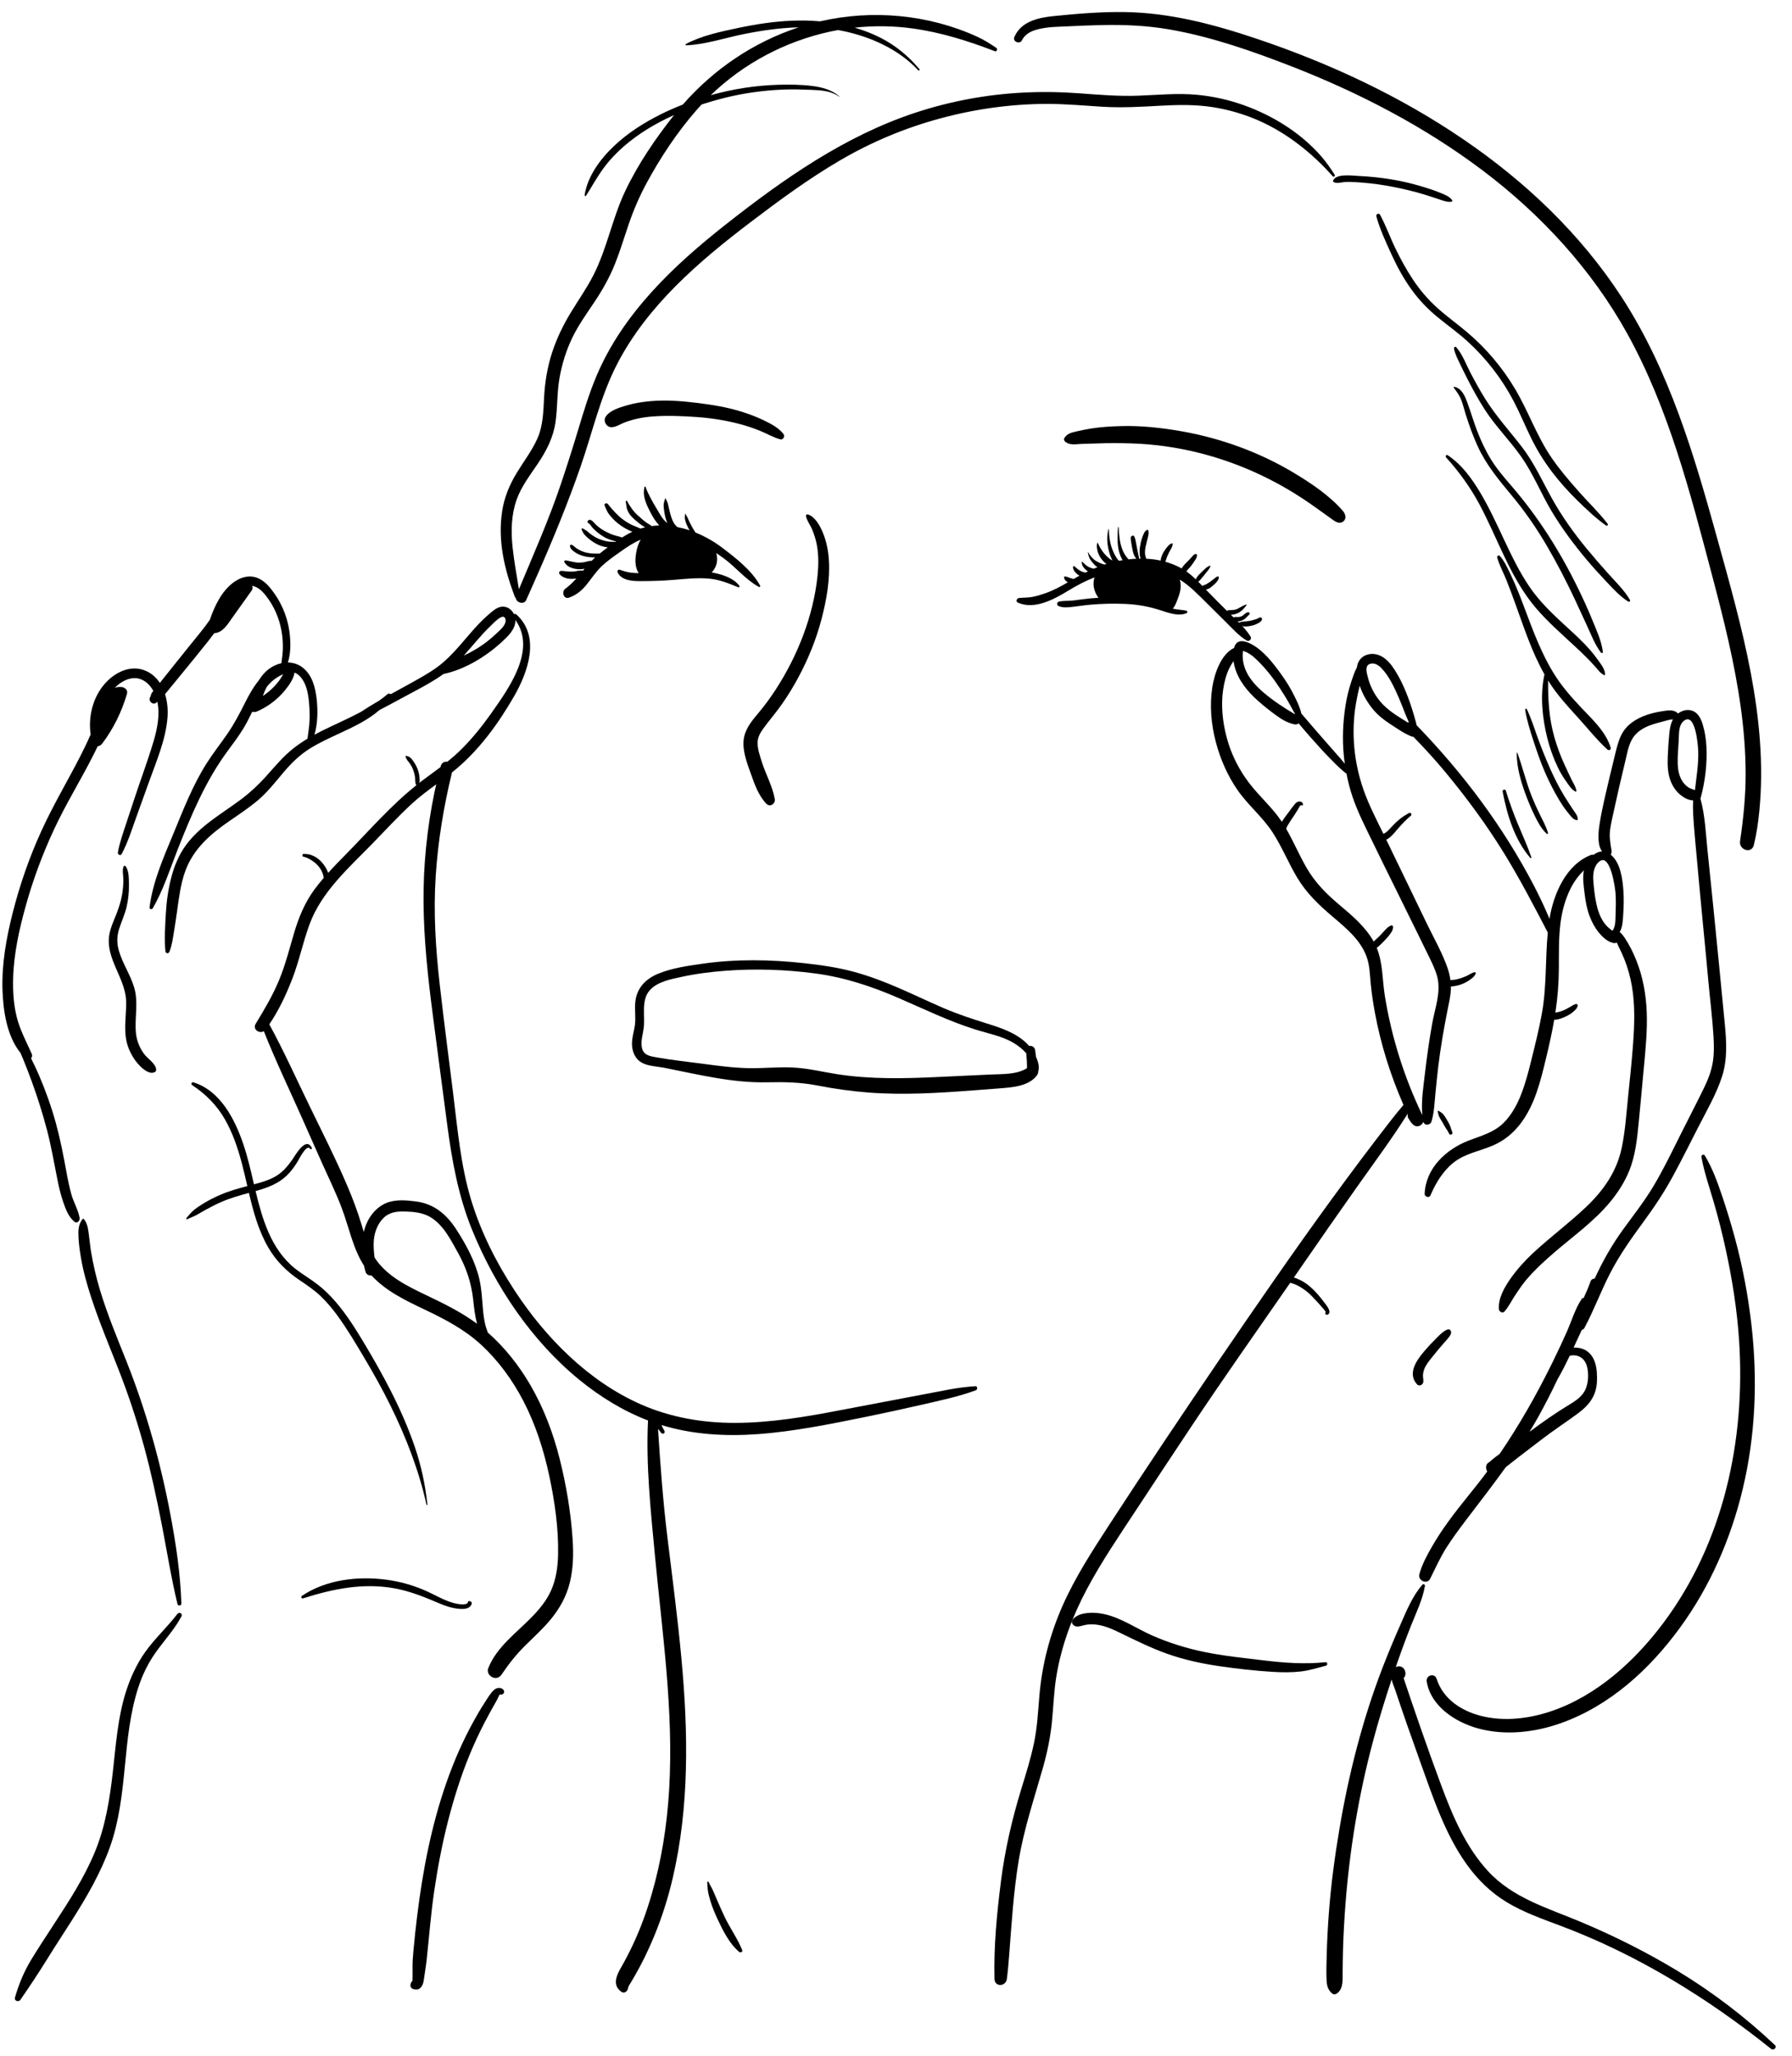 <svg width="95" height="109" viewBox="0 0 95 109" fill="none" xmlns="http://www.w3.org/2000/svg">
<g clip-path="url(#clip0_1261_8678)">
<path d="M56.429 23.214C56.573 22.985 56.789 22.934 57.04 22.875C57.304 22.814 57.569 22.759 57.837 22.716C58.358 22.632 58.89 22.602 59.418 22.587C60.493 22.555 61.583 22.676 62.641 22.862C64.746 23.233 66.81 23.987 68.64 25.094C69.543 25.641 70.476 26.268 71.177 27.067C71.313 27.222 71.411 27.466 71.225 27.629C70.996 27.83 70.743 27.616 70.552 27.48C70.131 27.18 69.715 26.872 69.288 26.582C67.532 25.39 65.579 24.504 63.518 23.994C62.362 23.708 61.181 23.542 59.992 23.504C59.39 23.485 58.791 23.482 58.19 23.505C57.904 23.516 57.619 23.521 57.334 23.531C57.046 23.542 56.728 23.613 56.485 23.427C56.42 23.377 56.38 23.293 56.429 23.214V23.214Z" fill="black"/>
<path d="M32.107 22.093C32.325 21.75 32.849 21.602 33.221 21.491C33.63 21.368 34.056 21.302 34.48 21.265C35.3 21.192 36.122 21.255 36.937 21.355C37.757 21.455 38.567 21.585 39.355 21.835C39.739 21.957 40.118 22.102 40.481 22.276C40.852 22.453 41.261 22.666 41.523 22.989C41.628 23.119 41.535 23.336 41.351 23.285C40.983 23.182 40.646 22.98 40.292 22.837C39.929 22.69 39.559 22.567 39.181 22.468C38.448 22.278 37.691 22.159 36.937 22.106C36.182 22.053 35.411 22.021 34.655 22.072C34.286 22.096 33.921 22.151 33.564 22.247C33.377 22.298 33.191 22.358 33.015 22.435C32.815 22.523 32.649 22.636 32.424 22.645C32.151 22.656 31.96 22.323 32.107 22.093Z" fill="black"/>
<path d="M39.421 39.242C39.475 38.69 39.81 38.267 40.155 37.858C40.51 37.437 40.835 36.997 41.134 36.535C42.286 34.76 43.124 32.634 43.34 30.518C43.395 29.976 43.405 29.412 43.301 28.874C43.249 28.603 43.166 28.338 43.061 28.082C42.959 27.832 42.785 27.623 42.727 27.362C42.715 27.307 42.763 27.248 42.822 27.267C43.214 27.39 43.473 27.873 43.623 28.236C43.814 28.696 43.911 29.194 43.942 29.69C44.007 30.731 43.818 31.794 43.557 32.798C43.275 33.881 42.849 34.93 42.319 35.915C42.058 36.402 41.769 36.874 41.452 37.326C41.142 37.77 40.785 38.178 40.468 38.615C40.3 38.847 40.16 39.091 40.162 39.385C40.164 39.717 40.281 40.05 40.379 40.363C40.584 41.025 40.953 41.67 41.073 42.352C41.116 42.596 40.83 42.812 40.632 42.609C40.215 42.18 40.003 41.573 39.807 41.02C39.611 40.47 39.364 39.835 39.421 39.242H39.421Z" fill="black"/>
<path d="M29.668 30.438C29.615 30.371 29.645 30.265 29.741 30.263C29.836 30.262 29.923 30.27 30.017 30.285C30.049 30.291 30.07 30.293 30.116 30.295C30.162 30.297 30.208 30.297 30.254 30.299C30.297 30.3 30.339 30.3 30.382 30.298C30.405 30.297 30.428 30.295 30.451 30.292C30.451 30.292 30.459 30.291 30.465 30.291C30.471 30.29 30.485 30.287 30.488 30.287C30.53 30.28 30.571 30.267 30.613 30.26C30.646 30.254 30.678 30.253 30.711 30.25C30.72 30.25 30.761 30.246 30.753 30.247C30.797 30.242 30.858 30.237 30.909 30.248C30.936 30.215 30.964 30.182 30.991 30.149C30.893 30.168 30.794 30.18 30.696 30.175C30.541 30.168 30.386 30.141 30.244 30.079C30.174 30.049 30.114 30.015 30.056 29.966C30 29.918 29.963 29.864 29.921 29.805C29.886 29.754 29.944 29.692 29.998 29.705C30.056 29.719 30.117 29.727 30.176 29.739C30.237 29.752 30.297 29.767 30.358 29.78C30.477 29.806 30.585 29.825 30.707 29.823C30.827 29.822 30.93 29.812 31.044 29.783C31.134 29.759 31.259 29.721 31.362 29.731C31.424 29.668 31.486 29.606 31.551 29.547C31.384 29.548 31.217 29.536 31.054 29.503C30.88 29.469 30.703 29.41 30.551 29.317C30.417 29.236 30.219 29.103 30.215 28.933C30.213 28.893 30.254 28.866 30.291 28.875C30.372 28.896 30.409 28.942 30.472 28.995C30.535 29.049 30.605 29.093 30.677 29.133C30.822 29.215 30.976 29.272 31.14 29.306C31.337 29.346 31.539 29.351 31.739 29.343C31.757 29.343 31.775 29.343 31.793 29.343C31.932 29.23 32.073 29.121 32.218 29.015C32.057 28.996 31.897 28.957 31.749 28.893C31.558 28.811 31.384 28.697 31.223 28.565C31.145 28.501 31.071 28.432 31.002 28.359C30.921 28.275 30.89 28.181 30.836 28.08C30.815 28.041 30.861 27.983 30.902 28.014C30.975 28.069 31.06 28.1 31.13 28.16C31.199 28.219 31.266 28.278 31.34 28.331C31.492 28.441 31.658 28.536 31.835 28.599C32.02 28.665 32.206 28.715 32.404 28.719C32.479 28.72 32.555 28.719 32.631 28.722C32.643 28.714 32.654 28.707 32.665 28.699C32.634 28.692 32.602 28.686 32.572 28.678C32.389 28.631 32.202 28.565 32.037 28.471C31.876 28.379 31.724 28.269 31.586 28.146C31.514 28.081 31.446 28.013 31.382 27.94C31.335 27.885 31.272 27.762 31.201 27.737C31.145 27.717 31.123 27.649 31.166 27.604C31.318 27.444 31.493 27.72 31.592 27.812C31.732 27.944 31.889 28.056 32.057 28.149C32.22 28.238 32.391 28.316 32.567 28.372C32.659 28.401 32.753 28.424 32.847 28.448C32.892 28.46 32.934 28.475 32.977 28.492C33.154 28.38 33.336 28.276 33.526 28.187C33.512 28.181 33.498 28.178 33.484 28.172C33.275 28.084 33.076 27.976 32.892 27.844C32.707 27.712 32.539 27.563 32.393 27.389C32.322 27.304 32.247 27.216 32.196 27.119C32.142 27.015 32.096 26.906 32.053 26.797C32.011 26.686 32.171 26.642 32.231 26.722C32.352 26.885 32.494 27.041 32.635 27.188C32.771 27.33 32.921 27.464 33.081 27.578C33.246 27.694 33.423 27.796 33.609 27.874C33.7 27.912 33.791 27.946 33.881 27.985C33.904 27.995 33.924 28.009 33.946 28.02C34.031 27.994 34.117 27.97 34.203 27.95C34.169 27.933 34.135 27.914 34.102 27.894C33.948 27.798 33.803 27.683 33.668 27.561C33.538 27.445 33.396 27.312 33.315 27.155C33.272 27.071 33.231 26.981 33.217 26.887C33.202 26.789 33.191 26.691 33.172 26.594C33.163 26.551 33.226 26.517 33.247 26.562C33.285 26.644 33.328 26.718 33.38 26.792C33.429 26.861 33.471 26.934 33.521 27.002C33.621 27.133 33.73 27.25 33.856 27.358C33.973 27.459 34.088 27.568 34.212 27.661C34.277 27.71 34.348 27.752 34.417 27.795C34.46 27.823 34.51 27.848 34.542 27.887C34.677 27.869 34.812 27.856 34.948 27.852C34.753 27.645 34.601 27.393 34.473 27.142C34.362 26.927 34.256 26.711 34.188 26.478C34.122 26.251 34.116 26.046 34.162 25.816C34.169 25.782 34.217 25.787 34.227 25.816C34.292 26.013 34.392 26.211 34.487 26.395C34.581 26.577 34.686 26.756 34.793 26.932C34.901 27.109 34.997 27.294 35.12 27.463C35.197 27.569 35.285 27.654 35.383 27.731C35.382 27.728 35.379 27.724 35.377 27.72C35.288 27.521 35.242 27.318 35.213 27.103C35.197 26.99 35.177 26.871 35.183 26.757C35.19 26.639 35.227 26.535 35.264 26.424C35.268 26.415 35.282 26.41 35.287 26.421C35.321 26.501 35.366 26.577 35.394 26.66C35.427 26.759 35.443 26.861 35.466 26.962C35.508 27.147 35.558 27.335 35.624 27.513C35.681 27.668 35.767 27.813 35.89 27.924C35.895 27.929 35.902 27.933 35.908 27.939C36.127 27.982 36.344 28.039 36.557 28.111C36.53 28.062 36.499 28.014 36.474 27.963C36.418 27.85 36.37 27.737 36.337 27.615C36.321 27.557 36.302 27.497 36.304 27.437C36.305 27.373 36.314 27.309 36.319 27.245C36.32 27.234 36.336 27.227 36.342 27.239C36.365 27.294 36.393 27.343 36.426 27.393C36.457 27.441 36.474 27.495 36.497 27.548C36.546 27.66 36.602 27.771 36.66 27.879C36.717 27.986 36.78 28.089 36.846 28.191C36.854 28.203 36.863 28.215 36.872 28.228C37.388 28.438 37.874 28.719 38.301 29.044C39.028 29.597 39.848 30.231 40.297 31.041C40.321 31.086 40.272 31.135 40.227 31.11C39.518 30.717 39.002 30.058 38.35 29.581C38.226 29.49 38.098 29.402 37.968 29.316C38.022 29.48 38.028 29.654 38.001 29.823C37.974 29.993 37.895 30.14 37.791 30.274C37.772 30.298 37.751 30.321 37.729 30.344C37.776 30.352 37.823 30.36 37.87 30.37C38.344 30.47 38.882 30.648 39.191 31.042C39.219 31.078 39.194 31.154 39.139 31.131C38.629 30.925 38.167 30.728 37.613 30.674C36.989 30.614 36.365 30.683 35.743 30.735C35.129 30.785 34.507 30.805 33.891 30.803C33.49 30.802 32.94 30.758 32.743 30.343C32.71 30.273 32.766 30.171 32.852 30.2C33.066 30.273 33.259 30.337 33.485 30.36C33.61 30.373 33.735 30.378 33.859 30.38C33.692 30.127 33.664 29.781 33.7 29.482C33.73 29.23 33.784 28.968 33.894 28.737C33.915 28.693 33.94 28.651 33.965 28.609C33.953 28.614 33.94 28.618 33.927 28.623C33.554 28.78 33.214 29.017 32.885 29.25C32.55 29.486 32.209 29.722 31.909 30.003C31.604 30.29 31.377 30.638 31.118 30.964C30.854 31.297 30.572 31.531 30.173 31.678C29.877 31.787 29.754 31.364 29.973 31.204C30.191 31.046 30.378 30.86 30.553 30.664C30.461 30.681 30.365 30.686 30.274 30.684C30.059 30.681 29.806 30.609 29.668 30.436V30.438Z" fill="black"/>
<path d="M54.024 31.698C54.248 31.677 54.471 31.684 54.695 31.647C54.936 31.607 55.172 31.531 55.403 31.452C55.822 31.306 56.225 31.094 56.608 30.868C56.558 30.836 56.506 30.801 56.471 30.754C56.452 30.729 56.437 30.705 56.427 30.675C56.42 30.65 56.414 30.626 56.41 30.6C56.405 30.574 56.425 30.555 56.451 30.559C56.469 30.562 56.487 30.565 56.505 30.566C56.535 30.569 56.561 30.576 56.59 30.584C56.618 30.592 56.645 30.605 56.671 30.618C56.678 30.62 56.684 30.622 56.69 30.625C56.703 30.63 56.717 30.635 56.73 30.639C56.777 30.654 56.825 30.666 56.873 30.68C56.888 30.684 56.903 30.687 56.918 30.691C57.022 30.631 57.126 30.569 57.232 30.512C57.216 30.503 57.198 30.496 57.182 30.487C57.109 30.443 57.045 30.384 56.99 30.317C56.96 30.279 56.929 30.242 56.913 30.195C56.901 30.157 56.891 30.119 56.881 30.081C56.867 30.029 56.936 29.983 56.974 30.026C56.995 30.05 57.016 30.071 57.043 30.089C57.076 30.112 57.103 30.14 57.134 30.166C57.134 30.166 57.16 30.187 57.146 30.177C57.152 30.181 57.158 30.185 57.163 30.189C57.178 30.2 57.193 30.209 57.208 30.219C57.24 30.239 57.273 30.258 57.306 30.276C57.322 30.284 57.339 30.291 57.355 30.299C57.356 30.3 57.355 30.299 57.356 30.3C57.357 30.301 57.357 30.3 57.36 30.302C57.368 30.305 57.376 30.308 57.385 30.311C57.419 30.323 57.453 30.333 57.489 30.34C57.497 30.342 57.506 30.343 57.515 30.345C57.518 30.345 57.528 30.347 57.533 30.348C57.538 30.348 57.544 30.349 57.545 30.349C57.547 30.349 57.548 30.35 57.55 30.35C57.592 30.329 57.633 30.306 57.676 30.286C57.646 30.267 57.616 30.248 57.587 30.225C57.524 30.173 57.469 30.112 57.422 30.045C57.374 29.977 57.357 29.9 57.345 29.818C57.341 29.793 57.373 29.765 57.393 29.79C57.437 29.844 57.493 29.884 57.543 29.932C57.593 29.98 57.644 30.016 57.709 30.05C57.724 30.058 57.74 30.066 57.757 30.073C57.759 30.074 57.758 30.073 57.759 30.074C57.761 30.074 57.76 30.074 57.764 30.076C57.772 30.079 57.78 30.082 57.788 30.085C57.821 30.096 57.854 30.11 57.888 30.121C57.92 30.131 57.953 30.139 57.987 30.145C58.052 30.117 58.117 30.088 58.183 30.062C58.156 30.045 58.128 30.029 58.102 30.01C58.026 29.954 57.967 29.878 57.906 29.806C57.839 29.726 57.778 29.64 57.739 29.542C57.703 29.452 57.68 29.358 57.667 29.261C57.667 29.256 57.674 29.255 57.677 29.259C57.758 29.418 57.882 29.562 58.017 29.677C58.083 29.733 58.163 29.764 58.237 29.806C58.319 29.852 58.37 29.874 58.464 29.9C58.495 29.908 58.526 29.918 58.557 29.928C58.59 29.917 58.623 29.903 58.657 29.892C58.64 29.879 58.621 29.867 58.604 29.854C58.496 29.765 58.404 29.661 58.329 29.541C58.258 29.427 58.205 29.305 58.174 29.173C58.159 29.106 58.151 29.038 58.148 28.97C58.148 28.939 58.145 28.905 58.15 28.875C58.156 28.839 58.169 28.808 58.171 28.771C58.172 28.76 58.187 28.757 58.19 28.768C58.2 28.803 58.218 28.826 58.235 28.856C58.25 28.881 58.261 28.91 58.274 28.936C58.3 28.987 58.328 29.038 58.358 29.087C58.417 29.186 58.485 29.282 58.558 29.365C58.635 29.451 58.719 29.537 58.81 29.607C58.816 29.611 58.835 29.625 58.834 29.624C58.846 29.632 58.857 29.64 58.869 29.648C58.895 29.665 58.921 29.681 58.948 29.697C58.956 29.701 58.965 29.706 58.974 29.71C58.888 29.543 58.824 29.362 58.779 29.18C58.687 28.812 58.666 28.427 58.761 28.058C58.764 28.045 58.784 28.048 58.784 28.061C58.793 28.407 58.836 28.753 58.953 29.08C59.009 29.237 59.082 29.387 59.168 29.529C59.206 29.593 59.246 29.654 59.299 29.707C59.306 29.715 59.314 29.719 59.322 29.726C59.385 29.715 59.449 29.705 59.514 29.695C59.428 29.555 59.366 29.396 59.325 29.239C59.214 28.822 59.246 28.386 59.266 27.959C59.267 27.934 59.303 27.934 59.305 27.959C59.324 28.354 59.354 28.756 59.499 29.127C59.556 29.273 59.634 29.416 59.732 29.538C59.763 29.577 59.797 29.613 59.83 29.651C59.968 29.636 60.105 29.622 60.243 29.616C60.208 29.581 60.18 29.537 60.155 29.494C60.101 29.401 60.075 29.301 60.051 29.198C60.025 29.089 60.007 28.98 59.989 28.87C59.968 28.746 59.939 28.623 59.946 28.496C59.95 28.405 60.092 28.345 60.135 28.445C60.161 28.504 60.182 28.559 60.194 28.623C60.205 28.675 60.215 28.728 60.226 28.781C60.248 28.891 60.267 29.001 60.287 29.112C60.304 29.21 60.329 29.305 60.347 29.403C60.361 29.474 60.383 29.541 60.386 29.613C60.412 29.612 60.438 29.61 60.465 29.61C60.45 29.564 60.439 29.518 60.432 29.476C60.402 29.307 60.411 29.14 60.437 28.972C60.462 28.812 60.496 28.646 60.553 28.495C60.581 28.418 60.609 28.34 60.645 28.266C60.68 28.192 60.728 28.143 60.793 28.095C60.824 28.072 60.875 28.096 60.882 28.131C60.914 28.282 60.869 28.41 60.836 28.557C60.805 28.697 60.763 28.833 60.734 28.973C60.706 29.108 60.688 29.248 60.705 29.386C60.714 29.463 60.746 29.54 60.764 29.617C61.024 29.63 61.283 29.661 61.537 29.717C61.537 29.711 61.536 29.704 61.535 29.699C61.532 29.616 61.571 29.52 61.6 29.444C61.633 29.359 61.672 29.283 61.721 29.207C61.775 29.126 61.833 29.049 61.894 28.974C61.925 28.935 61.96 28.903 61.997 28.87C62.017 28.852 62.033 28.84 62.059 28.83C62.08 28.822 62.102 28.817 62.121 28.803C62.141 28.789 62.171 28.813 62.163 28.836C62.151 28.875 62.161 28.915 62.145 28.953C62.128 28.993 62.111 29.034 62.092 29.072C62.053 29.146 62.008 29.217 61.97 29.293C61.932 29.369 61.901 29.442 61.867 29.52C61.84 29.582 61.822 29.665 61.796 29.734C61.792 29.747 61.785 29.762 61.778 29.777C61.793 29.782 61.809 29.785 61.825 29.79C62.108 29.874 62.385 29.986 62.643 30.132C62.714 30 62.829 29.887 62.934 29.785C63.009 29.713 63.08 29.638 63.148 29.56C63.216 29.482 63.276 29.395 63.379 29.365C63.419 29.354 63.448 29.385 63.453 29.421C63.465 29.518 63.413 29.602 63.364 29.681C63.317 29.756 63.267 29.83 63.215 29.901C63.158 29.98 63.099 30.056 63.031 30.127C63.005 30.153 62.98 30.179 62.956 30.207C62.95 30.214 62.945 30.221 62.938 30.228C62.936 30.231 62.932 30.236 62.932 30.237C62.92 30.253 62.908 30.27 62.898 30.288C62.898 30.289 62.897 30.291 62.896 30.293C62.914 30.306 62.934 30.316 62.952 30.33C63.109 30.447 63.256 30.576 63.397 30.712C63.437 30.582 63.556 30.467 63.648 30.377C63.726 30.301 63.804 30.224 63.884 30.15C63.924 30.113 63.97 30.081 64.013 30.048C64.059 30.014 64.099 29.999 64.153 29.983C64.162 29.981 64.17 29.99 64.168 29.998C64.155 30.046 64.145 30.086 64.116 30.127C64.086 30.17 64.059 30.215 64.026 30.255C63.96 30.339 63.891 30.421 63.824 30.504C63.763 30.582 63.701 30.657 63.635 30.731C63.601 30.77 63.563 30.803 63.523 30.836C63.598 30.911 63.672 30.987 63.745 31.063C63.747 31.062 63.749 31.061 63.751 31.059C63.746 31.063 63.746 31.063 63.751 31.058C63.762 31.05 63.772 31.041 63.785 31.033C63.808 31.018 63.833 31.015 63.859 31.007C63.87 31.004 63.881 31 63.892 30.996C63.893 30.995 63.893 30.996 63.894 30.995C63.895 30.995 63.895 30.995 63.899 30.993C63.918 30.984 63.936 30.973 63.954 30.963C64.033 30.921 64.106 30.874 64.177 30.821C64.245 30.77 64.307 30.718 64.379 30.666C64.439 30.623 64.498 30.556 64.576 30.553C64.584 30.553 64.592 30.557 64.596 30.564C64.639 30.647 64.574 30.747 64.526 30.813C64.467 30.897 64.389 30.963 64.313 31.031C64.238 31.096 64.157 31.169 64.065 31.21C64.021 31.229 63.976 31.245 63.928 31.254C63.941 31.267 63.954 31.281 63.967 31.294C64.321 31.66 64.683 32.019 65.043 32.379C65.053 32.373 65.062 32.368 65.073 32.363C65.127 32.34 65.186 32.343 65.243 32.34C65.341 32.334 65.433 32.335 65.528 32.303C65.616 32.272 65.701 32.22 65.782 32.174C65.871 32.123 65.962 32.077 66.059 32.043C66.077 32.037 66.095 32.06 66.084 32.075C65.963 32.249 65.798 32.426 65.6 32.511C65.504 32.552 65.374 32.587 65.252 32.586C65.301 32.633 65.349 32.681 65.398 32.728C65.43 32.71 65.472 32.706 65.507 32.704C65.515 32.704 65.523 32.703 65.531 32.702C65.538 32.702 65.565 32.705 65.57 32.706C65.577 32.706 65.594 32.707 65.599 32.708C65.615 32.708 65.632 32.708 65.648 32.708C65.656 32.708 65.664 32.706 65.672 32.706C65.691 32.705 65.674 32.706 65.685 32.705C65.747 32.695 65.8 32.678 65.85 32.65C65.912 32.615 65.957 32.567 66.014 32.521C66.068 32.478 66.184 32.421 66.242 32.488C66.252 32.501 66.261 32.52 66.254 32.537C66.242 32.569 66.217 32.589 66.191 32.611C66.169 32.63 66.15 32.652 66.13 32.672C66.081 32.722 66.037 32.771 65.98 32.813C65.877 32.891 65.746 32.933 65.617 32.942C65.639 32.963 65.661 32.984 65.682 33.005C65.85 32.926 66.053 32.947 66.233 32.914C66.338 32.895 66.442 32.866 66.544 32.835C66.584 32.824 66.624 32.811 66.661 32.793C66.71 32.769 66.747 32.739 66.801 32.729C66.865 32.717 66.915 32.766 66.902 32.83C66.882 32.938 66.759 33.004 66.668 33.052C66.556 33.112 66.44 33.151 66.316 33.175C66.181 33.202 66.01 33.225 65.862 33.191C66.023 33.364 66.173 33.544 66.297 33.745C66.377 33.874 66.217 34.032 66.088 33.953C65.682 33.706 65.369 33.353 65.034 33.02C64.688 32.674 64.339 32.331 63.991 31.986C63.535 31.535 63.085 31.062 62.547 30.723C62.559 30.768 62.568 30.81 62.575 30.847C62.609 31.036 62.595 31.223 62.546 31.409C62.503 31.575 62.44 31.736 62.377 31.895C62.325 32.027 62.266 32.159 62.173 32.265C62.412 32.314 62.653 32.325 62.893 32.37C62.95 32.381 62.965 32.475 62.91 32.499C62.459 32.695 61.891 32.466 61.453 32.327C60.851 32.137 60.25 32.036 59.62 32.011C59.015 31.986 58.404 32.001 57.801 32.054C57.49 32.081 57.183 32.132 56.873 32.167C56.615 32.197 56.342 32.231 56.102 32.117C56.006 32.072 56.032 31.913 56.131 31.891C56.386 31.834 56.66 31.859 56.921 31.828C57.215 31.792 57.506 31.747 57.801 31.719C57.945 31.705 58.088 31.695 58.231 31.687C57.995 31.357 57.904 30.984 58.024 30.605C57.556 30.788 57.108 31.02 56.664 31.291C55.915 31.747 54.853 32.348 53.958 31.941C53.827 31.882 53.91 31.709 54.024 31.698V31.698Z" fill="black"/>
<path d="M33.66 54.325C33.71 53.924 33.638 53.517 33.679 53.114C33.754 52.385 34.215 51.898 34.872 51.623C35.616 51.312 36.455 51.198 37.247 51.084C39.025 50.829 40.839 50.86 42.62 51.055C43.524 51.154 44.426 51.283 45.304 51.524C46.096 51.741 46.865 52.034 47.617 52.359C48.41 52.702 49.188 53.075 49.98 53.419C50.754 53.755 51.541 54.011 52.346 54.262C53.081 54.49 53.841 54.748 54.412 55.288C54.463 55.337 54.512 55.39 54.559 55.444C54.691 55.419 54.855 55.494 54.877 55.668C54.891 55.787 54.907 55.906 54.924 56.024C54.932 56.043 54.942 56.061 54.949 56.079C55.025 56.265 55.117 56.555 55.045 56.77C55.043 56.852 55.023 56.932 54.966 57.009C54.757 57.291 54.432 57.446 54.101 57.537C53.737 57.638 53.355 57.662 52.98 57.693C52.522 57.729 52.064 57.764 51.606 57.798C49.758 57.937 47.908 58.055 46.056 57.914C45.139 57.844 44.237 57.717 43.335 57.54C42.439 57.365 41.566 57.35 40.657 57.37C38.803 57.41 37.002 56.952 35.194 56.597C34.803 56.521 34.336 56.521 33.986 56.308C33.699 56.133 33.553 55.821 33.513 55.497C33.464 55.094 33.61 54.719 33.659 54.325H33.66ZM34.031 55.545C34.118 55.946 34.477 55.99 34.825 56.052C35.627 56.195 36.442 56.279 37.249 56.387C38.05 56.494 38.856 56.602 39.665 56.62C40.458 56.637 41.251 56.548 42.043 56.587C42.826 56.626 43.589 56.815 44.361 56.937C46.152 57.219 47.984 57.174 49.79 57.086C50.701 57.041 51.612 57 52.523 56.958C53.169 56.928 53.877 56.969 54.445 56.624C54.449 56.361 54.428 56.095 54.406 55.832C54.215 55.615 53.982 55.43 53.734 55.283C53.109 54.913 52.382 54.785 51.697 54.569C50.295 54.127 48.969 53.48 47.622 52.897C46.194 52.278 44.758 51.804 43.21 51.599C41.654 51.394 40.053 51.338 38.488 51.456C37.692 51.515 36.902 51.614 36.122 51.784C35.55 51.908 34.846 52.037 34.439 52.501C33.972 53.032 34.211 53.866 34.123 54.51C34.078 54.846 33.957 55.205 34.031 55.544L34.031 55.545Z" fill="black"/>
<path d="M73.159 11.382C73.472 11.954 73.691 12.583 73.977 13.171C74.25 13.732 74.55 14.284 74.895 14.804C75.267 15.367 75.704 15.881 76.207 16.331C76.715 16.785 77.27 17.182 77.79 17.622C78.78 18.462 79.632 19.468 80.299 20.582C81.022 21.789 81.471 23.134 82.274 24.296C82.707 24.923 83.207 25.502 83.711 26.073C84.214 26.642 84.77 27.169 85.231 27.772C85.269 27.822 85.195 27.894 85.145 27.858C84.597 27.473 84.109 27.004 83.63 26.537C83.143 26.061 82.692 25.56 82.279 25.017C81.853 24.457 81.484 23.861 81.174 23.229C80.855 22.581 80.582 21.911 80.247 21.271C79.625 20.082 78.795 19.007 77.804 18.102C77.283 17.625 76.703 17.221 76.161 16.77C75.663 16.357 75.226 15.894 74.844 15.37C74.417 14.784 74.071 14.148 73.77 13.489C73.472 12.838 73.152 12.155 72.964 11.464C72.933 11.349 73.1 11.274 73.159 11.382L73.159 11.382Z" fill="black"/>
<path d="M77.202 18.406C77.533 18.784 77.72 19.312 77.951 19.755C78.194 20.22 78.448 20.679 78.724 21.124C79.298 22.05 80.024 22.838 80.685 23.697C81.34 24.548 81.773 25.526 82.294 26.459C82.818 27.397 83.447 28.272 84.13 29.1C84.502 29.551 84.886 29.993 85.277 30.428C85.671 30.867 86.111 31.287 86.409 31.8C86.442 31.855 86.376 31.925 86.32 31.89C85.884 31.613 85.531 31.227 85.179 30.853C84.809 30.461 84.445 30.064 84.099 29.651C83.42 28.839 82.784 27.987 82.243 27.077C81.682 26.133 81.273 25.099 80.639 24.2C80.025 23.328 79.267 22.581 78.691 21.678C78.368 21.171 78.078 20.644 77.804 20.109C77.664 19.834 77.528 19.556 77.394 19.277C77.271 19.02 77.132 18.757 77.081 18.476C77.069 18.411 77.15 18.346 77.202 18.405L77.202 18.406Z" fill="black"/>
<path d="M77.099 20.505C77.494 20.582 77.66 20.995 77.787 21.339C77.973 21.84 78.119 22.353 78.312 22.851C78.516 23.377 78.756 23.892 79.053 24.372C79.361 24.87 79.742 25.313 80.124 25.754C81.551 27.404 82.712 29.243 83.665 31.202C83.925 31.738 84.176 32.277 84.399 32.829C84.62 33.374 84.906 33.976 84.974 34.563C84.981 34.625 84.899 34.628 84.87 34.591C84.548 34.173 84.344 33.621 84.122 33.144C83.904 32.676 83.691 32.205 83.471 31.737C83.02 30.776 82.53 29.831 81.993 28.915C81.447 27.984 80.837 27.099 80.146 26.27C79.451 25.435 78.783 24.635 78.329 23.638C78.083 23.099 77.884 22.54 77.705 21.977C77.622 21.716 77.563 21.447 77.463 21.192C77.37 20.956 77.217 20.748 77.066 20.549C77.049 20.527 77.077 20.502 77.099 20.506V20.505Z" fill="black"/>
<path d="M76.747 24.129C77.13 24.391 77.436 24.677 77.731 25.038C78.011 25.38 78.256 25.747 78.481 26.127C78.96 26.932 79.348 27.787 79.747 28.633C80.147 29.48 80.556 30.332 81.085 31.108C81.648 31.936 82.379 32.612 83.113 33.285C83.522 33.659 83.926 34.031 84.291 34.449C84.464 34.646 84.624 34.854 84.775 35.069C84.921 35.276 85.087 35.496 85.091 35.758C85.091 35.785 85.062 35.798 85.04 35.787C84.838 35.687 84.711 35.501 84.565 35.334C84.403 35.149 84.23 34.974 84.056 34.801C83.704 34.451 83.335 34.117 82.97 33.781C82.252 33.119 81.544 32.457 80.976 31.657C79.905 30.15 79.309 28.386 78.447 26.764C77.959 25.848 77.354 25.011 76.659 24.242C76.607 24.184 76.676 24.079 76.747 24.128V24.129Z" fill="black"/>
<path d="M79.512 29.47C79.752 29.74 79.907 30.082 80.062 30.406C80.222 30.741 80.373 31.081 80.51 31.427C80.795 32.145 81.052 32.873 81.34 33.59C81.629 34.308 81.954 35.015 82.358 35.676C82.773 36.358 83.296 36.95 83.843 37.529C84.43 38.15 85.137 38.795 85.389 39.637C85.419 39.738 85.291 39.802 85.219 39.736C84.641 39.208 84.148 38.578 83.62 38.001C83.094 37.427 82.57 36.848 82.146 36.193C82.119 36.152 82.096 36.109 82.07 36.068C82.063 37.079 82.118 38.066 82.394 39.051C82.539 39.564 82.726 40.072 82.952 40.556C83.069 40.807 83.182 41.06 83.305 41.309C83.403 41.508 83.541 41.705 83.57 41.93C83.574 41.957 83.539 41.969 83.519 41.959C83.305 41.85 83.163 41.612 83.027 41.421C82.856 41.181 82.71 40.938 82.583 40.672C82.343 40.169 82.157 39.648 82.023 39.108C81.759 38.041 81.643 36.873 81.868 35.788C81.871 35.775 81.876 35.765 81.882 35.755C81.213 34.58 80.794 33.274 80.334 32.007C80.183 31.591 80.03 31.176 79.867 30.765C79.707 30.363 79.487 29.97 79.37 29.552C79.348 29.474 79.454 29.405 79.512 29.47H79.512Z" fill="black"/>
<path d="M80.942 37.59C81.171 38.073 81.331 38.583 81.512 39.085C81.711 39.637 81.93 40.181 82.167 40.719C82.39 41.223 82.637 41.717 82.923 42.188C83.066 42.423 83.222 42.649 83.367 42.881C83.471 43.046 83.668 43.246 83.639 43.45C83.637 43.465 83.62 43.476 83.606 43.475C83.398 43.468 83.242 43.22 83.119 43.073C82.942 42.862 82.794 42.632 82.651 42.397C82.359 41.913 82.106 41.405 81.882 40.885C81.663 40.376 81.482 39.85 81.31 39.322C81.129 38.766 80.948 38.206 80.853 37.627C80.845 37.578 80.916 37.536 80.942 37.59H80.942Z" fill="black"/>
<path d="M80.444 39.916C80.706 40.63 80.881 41.37 81.152 42.083C81.293 42.451 81.454 42.809 81.627 43.163C81.784 43.486 81.966 43.806 82.065 44.152C82.077 44.195 82.023 44.224 81.992 44.195C81.714 43.932 81.522 43.576 81.356 43.234C81.191 42.894 81.042 42.544 80.908 42.19C80.64 41.477 80.403 40.688 80.407 39.921C80.407 39.898 80.438 39.896 80.445 39.916L80.444 39.916Z" fill="black"/>
<path d="M79.83 41.917C80.015 42.52 80.236 43.121 80.478 43.704C80.717 44.284 80.981 44.85 81.183 45.444C81.193 45.476 81.148 45.503 81.126 45.477C80.292 44.508 79.894 43.198 79.661 41.964C79.641 41.854 79.796 41.809 79.83 41.917V41.917Z" fill="black"/>
<path d="M53.77 1.973C54.124 1.133 55.043 0.935 55.864 0.852C57.111 0.726 58.363 0.621 59.617 0.639C62.057 0.673 64.406 1.306 66.704 2.082C70.53 3.375 74.233 5.105 77.575 7.384C80.876 9.634 83.794 12.404 85.978 15.764C88.491 19.63 89.806 24.097 91.025 28.501C92.323 33.193 93.746 38.065 93.269 42.987C93.21 43.596 93.121 44.195 92.979 44.79C92.863 45.278 92.176 45.059 92.246 44.588C92.421 43.408 92.542 42.227 92.542 41.032C92.541 39.857 92.447 38.681 92.287 37.517C91.96 35.133 91.37 32.793 90.756 30.47C89.602 26.11 88.464 21.658 86.266 17.684C84.389 14.292 81.692 11.366 78.604 9.038C75.49 6.69 71.997 4.885 68.368 3.479C66.306 2.681 64.179 1.94 61.995 1.561C60.81 1.355 59.612 1.302 58.411 1.329C57.807 1.342 57.205 1.366 56.601 1.396C56.116 1.42 55.618 1.42 55.142 1.525C54.737 1.613 54.368 1.754 54.173 2.143C54.063 2.363 53.673 2.205 53.771 1.973L53.77 1.973Z" fill="black"/>
<path d="M76.163 88.998C76.508 90.076 77.494 90.705 78.55 90.965C79.757 91.262 81.054 91.104 82.22 90.712C84.631 89.902 86.652 88.064 88.157 86.06C91.364 81.79 92.538 76.355 92.198 71.091C92.092 69.445 91.832 67.817 91.482 66.206C91.303 65.383 91.096 64.567 90.862 63.759C90.628 62.95 90.349 62.161 90.198 61.331C90.178 61.225 90.319 61.154 90.379 61.255C90.784 61.925 91.042 62.648 91.293 63.388C91.542 64.124 91.769 64.867 91.972 65.618C92.382 67.128 92.672 68.669 92.85 70.224C93.183 73.138 93.069 76.093 92.383 78.95C91.753 81.575 90.65 84.11 89.053 86.293C87.444 88.493 85.346 90.418 82.742 91.343C81.363 91.832 79.796 92.012 78.369 91.623C77.167 91.295 75.862 90.461 75.635 89.143C75.576 88.8 76.054 88.656 76.163 88.997L76.163 88.998Z" fill="black"/>
<path d="M53.056 99.773C53.271 98.088 53.643 96.451 54.143 94.829C54.391 94.026 54.642 93.221 54.815 92.397C54.989 91.567 55.03 90.726 55.102 89.883C55.24 88.243 55.653 86.661 56.314 85.154C56.994 83.606 57.922 82.184 58.841 80.771C59.792 79.31 60.751 77.855 61.72 76.407C63.648 73.525 65.598 70.657 67.578 67.811C69.554 64.972 71.585 62.158 73.707 59.427C73.934 59.135 74.164 58.851 74.403 58.571C73.717 57.002 73.197 55.359 72.887 53.674C72.796 53.176 72.718 52.674 72.669 52.171C72.62 51.674 72.618 51.166 72.441 50.693C72.108 49.799 71.329 49.169 70.624 48.57C69.905 47.959 69.251 47.332 68.764 46.514C68.298 45.733 67.959 44.885 67.463 44.12C66.931 43.301 66.16 42.68 65.605 41.878C65.078 41.117 64.701 40.253 64.462 39.36C64.206 38.406 64.118 37.386 64.272 36.408C64.381 35.721 64.723 34.68 65.421 34.346C65.43 34.314 65.44 34.283 65.452 34.253C65.617 33.844 66.048 33.988 66.346 34.147C67.002 34.499 67.507 35.169 67.934 35.761C68.185 36.11 68.41 36.472 68.601 36.858C68.753 37.162 68.914 37.485 68.988 37.822C69.448 38.359 69.907 38.897 70.376 39.426C70.61 39.69 70.841 39.956 71.074 40.22C71.15 40.306 71.221 40.395 71.293 40.484C71.27 40.322 71.25 40.16 71.235 39.998C71.157 39.144 71.194 38.279 71.325 37.432C71.393 36.989 71.496 36.558 71.637 36.132C71.723 35.874 71.805 35.613 71.934 35.378C71.969 35.056 72.167 34.793 72.494 34.698C72.833 34.599 73.175 34.711 73.442 34.926C73.735 35.163 73.944 35.508 74.129 35.831C74.335 36.195 74.5 36.583 74.648 36.973C74.814 37.41 74.947 37.86 75.07 38.311C75.082 38.354 75.091 38.398 75.098 38.443C77.556 40.976 79.696 43.826 81.327 46.962C81.623 47.532 81.896 48.112 82.144 48.703C82.357 47.385 83.024 45.819 84.359 45.314C84.399 45.299 84.438 45.303 84.475 45.316C84.612 45.208 84.767 45.138 84.93 45.133C84.848 45.014 84.793 44.87 84.772 44.748C84.714 44.407 84.74 44.07 84.791 43.731C84.913 42.926 85.113 42.127 85.297 41.334C85.394 40.921 85.493 40.509 85.595 40.097C85.688 39.724 85.769 39.343 85.934 38.994C86.205 38.419 86.749 38.079 87.334 37.884C87.666 37.773 88.005 37.713 88.351 37.667C88.571 37.638 88.816 37.659 88.956 37.823C89.165 37.663 89.443 37.587 89.699 37.67C90.021 37.775 90.174 38.099 90.266 38.399C90.382 38.778 90.441 39.176 90.463 39.571C90.511 40.462 90.395 41.426 90.161 42.288C90.157 42.301 90.149 42.31 90.143 42.321C90.39 43.209 90.428 44.166 90.521 45.077C90.626 46.105 90.731 47.134 90.837 48.162C91.045 50.198 91.238 52.235 91.437 54.272C91.528 55.204 91.584 56.156 91.292 57.062C90.993 57.985 90.489 58.856 90.047 59.716C89.592 60.601 89.151 61.494 88.675 62.368C88.218 63.209 87.692 63.997 87.125 64.768C86.487 65.636 85.87 66.508 85.372 67.466C84.874 68.423 84.504 69.443 83.995 70.393C83.962 70.454 83.912 70.484 83.858 70.493C83.713 70.804 83.568 71.117 83.422 71.43C83.633 71.426 83.843 71.466 83.994 71.539C84.619 71.844 84.686 72.62 84.66 73.233C84.628 73.978 84.251 74.477 83.668 74.909C83.024 75.386 82.352 75.821 81.716 76.311C81.324 76.613 80.933 76.914 80.539 77.212C80.303 77.391 80.069 77.586 79.829 77.768C79.145 78.719 78.425 79.644 77.715 80.581C77.346 81.069 76.98 81.559 76.654 82.077C76.329 82.596 76.09 83.144 75.816 83.688C75.654 84.009 75.155 83.783 75.245 83.447C75.385 82.925 75.661 82.421 75.93 81.955C76.19 81.502 76.482 81.067 76.788 80.644C77.426 79.76 78.146 78.94 78.795 78.065C78.811 78.044 78.826 78.022 78.842 78C78.744 77.831 78.756 77.591 78.953 77.505C79.125 77.348 79.312 77.204 79.503 77.065C80.528 75.564 81.431 73.979 82.236 72.351C82.275 72.27 82.315 72.188 82.356 72.107C82.603 71.6 82.845 71.09 83.072 70.574C83.319 70.012 83.51 69.359 83.854 68.851C83.878 68.816 83.918 68.8 83.957 68.801C84.089 68.515 84.214 68.227 84.317 67.93C84.351 67.83 84.446 67.771 84.54 67.779C84.564 67.728 84.586 67.676 84.61 67.625C85.011 66.769 85.478 65.956 86.033 65.189C86.593 64.417 87.183 63.67 87.672 62.848C88.163 62.02 88.587 61.153 89.015 60.292C89.449 59.419 89.902 58.555 90.329 57.679C90.538 57.25 90.716 56.808 90.796 56.334C90.874 55.876 90.866 55.404 90.839 54.942C90.779 53.949 90.652 52.958 90.562 51.967C90.469 50.955 90.375 49.944 90.274 48.933C90.162 47.802 90.062 46.67 89.958 45.538C89.906 44.973 89.851 44.407 89.807 43.841C89.771 43.364 89.732 42.898 89.759 42.425C89.511 42.429 89.25 42.273 89.069 42.123C88.816 41.912 88.636 41.619 88.533 41.309C88.407 40.929 88.397 40.511 88.413 40.115C88.43 39.71 88.455 39.301 88.494 38.897C88.519 38.638 88.563 38.368 88.687 38.139C88.653 38.137 88.619 38.136 88.585 38.141C88.42 38.166 88.257 38.22 88.097 38.262C87.787 38.344 87.476 38.424 87.19 38.574C86.901 38.725 86.652 38.934 86.499 39.226C86.31 39.584 86.244 40.017 86.148 40.407C85.93 41.297 85.728 42.191 85.533 43.086C85.452 43.461 85.354 43.839 85.338 44.223C85.329 44.419 85.366 44.592 85.384 44.784C85.398 44.936 85.469 45.111 85.416 45.259C85.41 45.275 85.402 45.291 85.391 45.305C85.909 45.721 86.017 46.598 86.061 47.206C86.093 47.64 86.079 48.078 86.05 48.512C86.03 48.821 86.019 49.138 85.866 49.404C85.973 49.491 86.065 49.613 86.131 49.713C86.383 50.093 86.584 50.497 86.752 50.921C87.095 51.78 87.26 52.707 87.298 53.629C87.338 54.6 87.241 55.574 87.151 56.539C87.06 57.515 86.973 58.492 86.877 59.468C86.79 60.35 86.705 61.247 86.365 62.074C86.116 62.681 85.764 63.224 85.347 63.728C84.516 64.728 83.457 65.486 82.475 66.325C81.93 66.791 81.392 67.279 80.925 67.826C80.71 68.078 80.528 68.351 80.344 68.626C80.144 68.924 79.997 69.242 79.763 69.515C79.655 69.641 79.471 69.53 79.461 69.39C79.42 68.806 79.769 68.211 80.097 67.749C80.446 67.259 80.85 66.812 81.291 66.403C82.196 65.566 83.188 64.83 84.083 63.98C85.026 63.085 85.724 62.082 85.985 60.789C86.166 59.891 86.225 58.964 86.319 58.054C86.413 57.139 86.51 56.224 86.577 55.307C86.651 54.295 86.684 53.252 86.508 52.249C86.425 51.774 86.296 51.307 86.118 50.858C86.026 50.624 85.919 50.395 85.805 50.17C85.788 50.136 85.754 50.054 85.712 49.963C85.663 49.987 85.608 49.998 85.554 49.99C85.236 49.94 84.959 49.677 84.762 49.437C84.549 49.177 84.396 48.887 84.275 48.575C84.126 48.187 84.053 47.773 84.004 47.361C83.958 46.976 83.893 46.564 83.959 46.178C83.962 46.163 83.966 46.148 83.969 46.132C83.689 46.407 83.454 46.716 83.267 47.089C82.981 47.657 82.81 48.284 82.729 48.913C82.626 49.707 82.645 50.511 82.641 51.31C82.638 52.106 82.575 52.892 82.456 53.679C82.462 53.678 82.468 53.677 82.476 53.676C82.602 53.655 82.727 53.619 82.847 53.573C82.963 53.529 83.068 53.468 83.176 53.408C83.233 53.377 83.289 53.348 83.344 53.313C83.375 53.294 83.402 53.274 83.435 53.261C83.462 53.25 83.491 53.244 83.516 53.229C83.586 53.186 83.678 53.274 83.632 53.345C83.61 53.378 83.602 53.418 83.581 53.45C83.558 53.486 83.524 53.517 83.494 53.547C83.431 53.611 83.364 53.672 83.289 53.723C83.145 53.819 82.99 53.897 82.828 53.959C82.69 54.012 82.543 54.057 82.394 54.057C82.276 54.74 82.125 55.417 81.962 56.09C81.812 56.708 81.664 57.329 81.453 57.93C81.032 59.127 80.351 60.202 79.148 60.719C78.44 61.023 77.662 61.142 77.047 61.635C76.492 62.08 76.107 62.719 75.832 63.368C75.767 63.521 75.519 63.439 75.525 63.284C75.582 61.919 76.66 60.922 77.868 60.455C78.517 60.205 79.19 60.034 79.7 59.532C80.124 59.115 80.422 58.569 80.637 58.019C80.871 57.423 81.031 56.802 81.184 56.182C81.385 55.369 81.59 54.556 81.739 53.732C81.998 52.308 81.917 50.862 82.053 49.431C81.312 48.008 80.572 46.584 79.728 45.217C78.798 43.709 77.744 42.278 76.612 40.915C76.077 40.27 75.511 39.651 74.924 39.052C74.895 39.054 74.866 39.051 74.834 39.039C74.428 38.88 74.052 38.608 73.687 38.372C73.344 38.149 73.028 37.897 72.769 37.578C72.481 37.224 72.233 36.798 72.082 36.347C72.003 36.665 71.935 36.986 71.881 37.309C71.753 38.065 71.727 38.833 71.794 39.597C71.862 40.37 72.029 41.136 72.286 41.868C72.568 42.672 72.965 43.434 73.339 44.199C73.38 44.18 73.42 44.16 73.458 44.134C73.587 44.045 73.69 43.921 73.794 43.807C73.924 43.664 74.062 43.534 74.211 43.414C74.363 43.291 74.524 43.193 74.693 43.097C74.776 43.05 74.877 43.169 74.799 43.234C74.538 43.452 74.299 43.705 74.078 43.963C73.907 44.161 73.731 44.392 73.491 44.511C74.219 46.004 74.934 47.504 75.66 48.997C76.029 49.755 76.46 50.51 76.738 51.307C76.811 51.517 76.863 51.735 76.892 51.956C77.019 51.947 77.143 51.934 77.268 51.902C77.422 51.862 77.579 51.809 77.725 51.745C77.872 51.68 78.011 51.569 78.168 51.535C78.205 51.526 78.248 51.559 78.234 51.6C78.177 51.765 78.014 51.877 77.874 51.972C77.713 52.081 77.541 52.16 77.354 52.215C77.212 52.257 77.064 52.282 76.915 52.296C76.915 52.339 76.919 52.382 76.917 52.425C76.897 52.838 76.798 53.243 76.718 53.647C76.528 54.606 76.364 55.57 76.246 56.54C76.187 57.023 76.143 57.508 76.094 57.992C76.045 58.486 76.032 58.981 75.884 59.458C75.824 59.653 75.507 59.683 75.457 59.463C75.382 59.676 75.11 59.8 74.899 59.601C74.795 59.503 74.729 59.385 74.654 59.265C74.618 59.206 74.616 59.142 74.634 59.082C74.628 59.071 74.623 59.059 74.618 59.048C73.782 60.377 72.835 61.648 71.93 62.929C70.945 64.324 69.969 65.725 68.999 67.131C68.865 67.326 68.728 67.522 68.593 67.717C68.653 67.735 68.711 67.759 68.766 67.781C68.893 67.833 69.016 67.893 69.133 67.966C69.357 68.105 69.557 68.288 69.738 68.479C69.923 68.674 70.091 68.886 70.252 69.101C70.341 69.221 70.627 69.573 70.381 69.688C70.304 69.724 70.202 69.62 70.282 69.558C70.327 69.523 69.522 68.674 69.431 68.592C69.269 68.446 69.094 68.317 68.906 68.207C68.816 68.155 68.723 68.107 68.626 68.069C68.552 68.041 68.474 68.022 68.4 67.996C66.634 70.545 64.846 73.078 63.128 75.659C62.181 77.082 61.238 78.507 60.3 79.935C59.372 81.348 58.408 82.75 57.614 84.244C56.856 85.669 56.283 87.199 56.012 88.793C55.87 89.622 55.849 90.462 55.764 91.297C55.68 92.123 55.509 92.931 55.282 93.73C54.822 95.353 54.285 96.933 54.008 98.603C53.731 100.266 53.63 101.941 53.501 103.619C53.469 104.049 53.432 104.476 53.376 104.904C53.322 105.309 52.733 105.339 52.722 104.904C52.678 103.199 52.843 101.462 53.059 99.771L53.056 99.773ZM82.557 73.139C82.244 73.803 81.91 74.457 81.553 75.099C81.402 75.369 81.245 75.634 81.084 75.897C81.768 75.391 82.454 74.904 83.183 74.465C83.464 74.297 83.752 74.112 83.943 73.839C84.178 73.503 84.219 73.046 84.174 72.647C84.135 72.307 83.986 71.989 83.643 71.876C83.489 71.825 83.352 71.835 83.217 71.867C83.01 72.299 82.795 72.727 82.557 73.139ZM89.241 41.485C89.335 41.609 89.457 41.72 89.598 41.788C89.687 41.83 89.773 41.851 89.857 41.879C89.93 41.189 90.052 40.508 90.028 39.807C90.017 39.491 89.877 37.696 89.251 38.225C88.969 38.462 89.014 38.955 88.993 39.285C88.969 39.679 88.93 40.076 88.941 40.471C88.951 40.826 89.02 41.197 89.24 41.485H89.241ZM84.467 46.68C84.498 47.084 84.541 47.496 84.626 47.893C84.702 48.253 84.819 48.595 85.028 48.9C85.15 49.08 85.303 49.207 85.463 49.328C85.478 49.321 85.493 49.316 85.508 49.311C85.535 49.24 85.576 49.17 85.595 49.098C85.642 48.922 85.64 48.735 85.646 48.554C85.66 48.158 85.672 47.761 85.647 47.365C85.629 47.078 85.372 45.219 84.796 45.659C84.488 45.894 84.439 46.326 84.467 46.68ZM72.506 35.869C72.639 36.42 72.917 36.931 73.31 37.339C73.553 37.591 73.833 37.793 74.126 37.982C74.294 38.09 74.469 38.194 74.64 38.305C74.654 38.295 74.668 38.286 74.683 38.278C74.621 38.117 74.546 37.963 74.52 37.897C74.403 37.596 74.287 37.293 74.159 36.996C73.926 36.457 73.651 35.852 73.24 35.424C73.081 35.257 72.853 35.105 72.614 35.195C72.344 35.296 72.455 35.657 72.506 35.869ZM68.376 37.342C68.218 37.056 68.043 36.78 67.865 36.505C67.518 35.97 67.119 35.456 66.662 35.009C66.554 34.902 66.44 34.799 66.315 34.712C66.253 34.668 66.19 34.628 66.124 34.592C66.058 34.556 65.966 34.536 65.902 34.496C65.9 34.508 65.897 34.518 65.897 34.52C65.884 34.592 65.879 34.665 65.879 34.739C65.877 34.898 65.896 35.055 65.934 35.21C66.089 35.835 66.516 36.31 66.995 36.718C67.508 37.153 68.063 37.517 68.64 37.855C68.644 37.849 68.647 37.843 68.651 37.837C68.555 37.675 68.468 37.508 68.376 37.342L68.376 37.342ZM75.403 59.111C75.331 58.381 75.46 57.608 75.542 56.892C75.643 56.012 75.77 55.135 75.924 54.264C76.064 53.472 76.403 52.59 76.196 51.788C76.096 51.399 75.916 51.04 75.74 50.681C75.543 50.279 75.347 49.877 75.15 49.475C74.357 47.853 73.547 46.238 72.758 44.613C72.383 43.841 71.988 43.074 71.71 42.26C71.569 41.847 71.461 41.425 71.379 40.998C71.319 40.972 71.268 40.926 71.208 40.874C71.075 40.758 70.944 40.642 70.819 40.517C70.563 40.261 70.311 40.004 70.066 39.738C69.647 39.282 69.24 38.818 68.844 38.343C68.79 38.389 68.716 38.415 68.632 38.398C68.237 38.32 67.909 38.11 67.589 37.873C67.283 37.647 66.984 37.409 66.699 37.157C66.142 36.663 65.63 36.048 65.446 35.312C65.425 35.228 65.407 35.138 65.393 35.045C65.316 35.16 65.242 35.277 65.18 35.401C65.005 35.75 64.907 36.144 64.847 36.529C64.716 37.383 64.814 38.284 65.037 39.114C65.265 39.969 65.669 40.775 66.202 41.481C66.751 42.208 67.452 42.801 67.956 43.563C67.958 43.559 67.96 43.555 67.963 43.55C68.073 43.363 68.219 43.19 68.346 43.014C68.413 42.921 68.478 42.827 68.551 42.738C68.61 42.665 68.667 42.584 68.744 42.528C68.865 42.44 69.097 42.486 69.071 42.669C69.067 42.703 69.023 42.706 69.002 42.688C68.938 42.63 68.829 42.87 68.811 42.902C68.728 43.048 68.63 43.186 68.538 43.327C68.452 43.458 68.362 43.587 68.282 43.723C68.25 43.777 68.216 43.83 68.199 43.891C68.195 43.907 68.192 43.923 68.189 43.939C68.572 44.604 68.874 45.317 69.255 45.983C69.715 46.785 70.325 47.394 71.029 47.984C71.701 48.549 72.386 49.132 72.823 49.908C72.828 49.903 72.834 49.898 72.84 49.893C72.938 49.8 73.039 49.711 73.135 49.616C73.228 49.522 73.313 49.422 73.404 49.327C73.451 49.278 73.498 49.225 73.548 49.18C73.577 49.153 73.612 49.125 73.646 49.108C73.675 49.094 73.7 49.084 73.727 49.066C73.791 49.025 73.871 49.092 73.852 49.162C73.843 49.192 73.84 49.222 73.835 49.253C73.827 49.291 73.809 49.332 73.79 49.367C73.758 49.426 73.715 49.483 73.676 49.537C73.59 49.655 73.488 49.764 73.388 49.869C73.295 49.966 73.201 50.065 73.099 50.152C73.061 50.183 73.023 50.213 72.986 50.243C73.316 51.05 73.277 51.929 73.416 52.791C73.769 54.978 74.442 57.116 75.403 59.111L75.403 59.111Z" fill="black"/>
<path d="M70.333 103.622C70.353 102.884 70.392 102.145 70.447 101.409C70.558 99.915 70.758 98.427 71.007 96.951C71.497 94.046 72.233 91.149 73.294 88.399C73.587 87.642 73.898 86.892 74.227 86.15C74.555 85.41 74.871 84.609 75.411 83.996C75.467 83.932 75.553 84.002 75.54 84.071C75.416 84.791 75.083 85.468 74.815 86.142C74.549 86.813 74.298 87.489 74.062 88.172C74.039 88.239 74.017 88.307 73.994 88.374C74.058 88.339 74.13 88.321 74.211 88.332C74.52 88.374 74.589 88.799 74.412 88.948C74.418 88.969 74.423 88.99 74.429 89.008C74.471 89.137 74.515 89.265 74.558 89.393C74.644 89.65 74.73 89.906 74.818 90.163C74.992 90.675 75.168 91.187 75.347 91.698C75.696 92.694 76.05 93.688 76.419 94.677C77.016 96.278 77.71 97.904 78.879 99.178C80.194 100.612 82.041 101.137 83.78 101.867C85.557 102.612 87.287 103.477 88.936 104.475C90.794 105.601 92.509 106.911 94.09 108.4C94.227 108.529 94.028 108.714 93.887 108.602C90.53 105.913 86.813 103.621 82.781 102.101C81.783 101.724 80.76 101.372 79.846 100.812C79.018 100.304 78.329 99.626 77.763 98.838C76.598 97.215 75.963 95.257 75.292 93.395C74.833 92.122 74.387 90.843 73.956 89.559C73.9 89.393 73.816 89.21 73.775 89.025C73.41 90.127 73.07 91.238 72.772 92.36C72.029 95.155 71.555 98.01 71.331 100.892C71.268 101.707 71.221 102.523 71.198 103.34C71.186 103.748 71.184 104.157 71.178 104.565C71.173 104.945 71.222 105.397 70.897 105.654C70.831 105.706 70.725 105.744 70.647 105.686C70.331 105.45 70.327 105.127 70.319 104.754C70.311 104.377 70.323 103.999 70.334 103.622L70.333 103.622Z" fill="black"/>
<path d="M76.257 58.882C76.356 58.935 76.452 58.993 76.523 59.082C76.599 59.175 76.66 59.277 76.719 59.382C76.776 59.483 76.84 59.588 76.882 59.697C76.902 59.748 76.913 59.802 76.931 59.853C76.952 59.911 76.976 59.968 76.997 60.026C77.034 60.126 76.873 60.194 76.825 60.099C76.799 60.05 76.774 60 76.748 59.952C76.72 59.903 76.685 59.861 76.654 59.815C76.591 59.721 76.544 59.615 76.486 59.518C76.429 59.423 76.367 59.331 76.316 59.233C76.263 59.131 76.24 59.024 76.218 58.912C76.213 58.889 76.236 58.87 76.257 58.882L76.257 58.882Z" fill="black"/>
<path d="M75.489 71.645C75.711 71.382 75.948 71.132 76.193 70.89C76.288 70.797 76.805 70.25 76.917 70.561C76.963 70.69 76.862 70.814 76.789 70.91C76.702 71.025 76.6 71.129 76.505 71.238C76.305 71.466 76.113 71.701 75.923 71.938C75.766 72.134 75.59 72.341 75.503 72.58C75.465 72.683 75.439 72.8 75.436 72.91C75.434 73.033 75.478 73.177 75.445 73.294C75.406 73.429 75.22 73.491 75.12 73.38C74.606 72.809 75.089 72.117 75.489 71.645L75.489 71.645Z" fill="black"/>
<path d="M57.33 85.56C57.728 85.457 58.149 85.475 58.548 85.563C59.449 85.761 60.251 86.329 61.088 86.697C61.962 87.081 62.88 87.367 63.814 87.561C64.861 87.779 65.924 87.883 66.984 88.012C68.082 88.145 69.168 88.227 70.271 88.109C70.378 88.097 70.398 88.269 70.296 88.294C69.842 88.409 69.42 88.549 68.951 88.602C68.463 88.657 67.977 88.652 67.488 88.623C66.529 88.565 65.566 88.456 64.615 88.316C63.684 88.178 62.766 87.98 61.879 87.665C60.992 87.35 60.158 86.931 59.313 86.522C58.916 86.329 58.487 86.147 58.042 86.11C57.843 86.094 57.643 86.104 57.45 86.153C57.278 86.196 57.05 86.284 56.901 86.137C56.634 85.876 57.127 85.612 57.33 85.56V85.56Z" fill="black"/>
<path d="M72.001 9.326C72.594 9.352 73.185 9.415 73.771 9.511C74.357 9.606 74.934 9.748 75.502 9.922C75.794 10.011 76.082 10.109 76.365 10.226C76.588 10.319 76.847 10.41 76.987 10.618C77.003 10.642 76.987 10.684 76.957 10.689C76.742 10.728 76.522 10.643 76.318 10.575C76.045 10.483 75.771 10.393 75.495 10.308C74.958 10.144 74.411 10.015 73.86 9.907C73.31 9.798 72.753 9.722 72.193 9.678C71.912 9.657 71.627 9.635 71.345 9.644C71.146 9.651 70.87 9.755 70.694 9.646C70.675 9.633 70.663 9.608 70.67 9.585C70.799 9.186 71.691 9.312 72.001 9.325L72.001 9.326Z" fill="black"/>
<path d="M26.618 27.109C26.731 26.376 27.005 25.706 27.389 25.075C27.751 24.477 28.184 23.916 28.475 23.277C28.802 22.561 28.803 21.784 28.847 21.013C28.892 20.232 29.021 19.457 29.261 18.71C29.5 17.968 29.84 17.262 30.243 16.596C30.647 15.927 31.101 15.288 31.456 14.592C32.183 13.169 32.46 11.569 33.145 10.128C33.827 8.692 34.748 7.343 35.734 6.099C34.771 6.531 33.859 7.074 33.074 7.756C32.673 8.106 32.301 8.499 31.986 8.928C31.65 9.387 31.376 9.89 31.072 10.37C31.044 10.414 30.985 10.384 30.992 10.337C31.158 9.32 31.829 8.422 32.563 7.728C33.293 7.038 34.153 6.496 35.05 6.049C35.425 5.863 35.809 5.697 36.198 5.543C37.843 3.661 39.96 2.229 42.339 1.449C41.36 1.475 40.381 1.616 39.425 1.808C38.419 2.011 37.403 2.36 36.376 2.402C36.34 2.404 36.326 2.351 36.357 2.335C37.203 1.886 38.196 1.68 39.129 1.483C40.067 1.285 41.017 1.137 41.977 1.098C42.473 1.078 42.976 1.087 43.476 1.131C46.244 0.492 49.219 0.766 51.804 1.945C52.161 2.108 52.49 2.316 52.815 2.536C52.899 2.594 52.849 2.755 52.74 2.714C51.328 2.172 49.908 1.722 48.406 1.512C47.381 1.368 46.34 1.355 45.311 1.466C45.79 1.605 46.256 1.785 46.701 2.013C47.497 2.423 48.165 2.979 48.739 3.664C48.775 3.706 48.716 3.767 48.678 3.726C47.642 2.607 46.13 1.936 44.655 1.636C44.578 1.621 44.502 1.608 44.425 1.594C44.288 1.619 44.152 1.644 44.017 1.673C41.63 2.191 39.428 3.357 37.678 5.045C38.85 4.717 40.061 4.527 41.282 4.493C41.881 4.477 42.495 4.483 43.091 4.561C43.598 4.628 44.098 4.767 44.495 5.104C44.504 5.111 44.492 5.125 44.483 5.119C44.053 4.818 43.543 4.784 43.035 4.764C42.528 4.744 42.022 4.728 41.514 4.749C40.477 4.791 39.448 4.932 38.441 5.182C38.026 5.285 37.608 5.405 37.193 5.54C37.098 5.643 37.003 5.745 36.911 5.851C35.898 7.015 35.017 8.341 34.283 9.697C33.91 10.387 33.599 11.103 33.344 11.844C33.1 12.552 32.888 13.271 32.611 13.967C32.322 14.694 31.947 15.358 31.513 16.008C31.088 16.643 30.638 17.268 30.311 17.962C29.999 18.624 29.784 19.333 29.659 20.053C29.526 20.82 29.56 21.602 29.45 22.371C29.335 23.178 28.98 23.873 28.533 24.546C28.116 25.172 27.639 25.773 27.387 26.49C27.105 27.291 27.084 28.143 27.171 28.98C27.25 29.733 27.388 30.486 27.509 31.236C28.27 29.418 29.073 27.607 29.706 25.74C30.035 24.771 30.345 23.795 30.64 22.816C30.933 21.842 31.227 20.866 31.623 19.928C33.017 16.622 35.707 14.078 38.475 11.899C41.542 9.485 44.782 7.211 48.521 5.976C50.367 5.366 52.296 5.008 54.238 4.908C55.23 4.857 56.221 4.872 57.212 4.945C58.264 5.023 59.306 5.112 60.361 5.072C61.398 5.033 62.444 4.926 63.48 5.027C64.32 5.108 65.148 5.292 65.942 5.577C67.492 6.134 68.971 7.049 70.055 8.3C70.316 8.602 70.545 8.929 70.757 9.267C70.796 9.329 70.705 9.402 70.655 9.346C69.562 8.118 68.245 7.062 66.736 6.395C65.969 6.056 65.155 5.818 64.328 5.685C63.402 5.536 62.46 5.552 61.527 5.604C60.5 5.662 59.483 5.72 58.455 5.659C57.469 5.6 56.487 5.506 55.499 5.508C53.583 5.511 51.665 5.782 49.817 6.285C47.964 6.788 46.196 7.529 44.538 8.498C42.875 9.471 41.316 10.616 39.784 11.781C37.058 13.853 34.332 16.188 32.729 19.273C31.829 21.005 31.413 22.909 30.776 24.741C30.106 26.668 29.323 28.576 28.501 30.442C28.299 30.899 28.096 31.356 27.893 31.813C27.778 32.072 27.363 31.94 27.343 31.7C27.322 31.684 27.302 31.662 27.29 31.63C26.744 30.184 26.38 28.661 26.62 27.109H26.618Z" fill="black"/>
<path d="M0.663 48.427C1.044 46.914 1.557 45.437 2.207 44.018C2.833 42.65 3.606 41.36 4.289 40.022C4.472 39.664 4.644 39.302 4.805 38.934C4.685 38.072 4.874 37.169 5.386 36.456C5.921 35.712 6.898 35.146 7.801 35.593C8.087 35.734 8.307 35.947 8.474 36.2C8.502 36.165 8.53 36.129 8.558 36.094C8.802 35.788 9.045 35.483 9.289 35.178C9.755 34.593 10.226 34.013 10.695 33.432C10.848 33.243 10.989 33.048 11.126 32.851C11.377 32.121 11.742 31.356 12.351 30.893C12.659 30.658 13.038 30.507 13.431 30.574C13.829 30.643 14.128 30.919 14.372 31.225C14.882 31.864 15.216 32.62 15.336 33.431C15.407 33.917 15.439 34.584 15.261 35.117C15.531 35.12 15.797 35.199 16.029 35.374C16.558 35.773 16.725 36.462 16.791 37.088C16.853 37.662 16.846 38.352 16.67 38.946C16.789 38.881 16.91 38.818 17.032 38.757C17.734 38.409 18.45 38.103 19.132 37.736C19.446 37.527 19.769 37.33 20.098 37.142C20.25 37.033 20.399 36.919 20.544 36.796C20.596 36.752 20.668 36.762 20.713 36.798C21.063 36.606 21.413 36.417 21.759 36.224C22.24 35.955 22.727 35.691 23.173 35.366C23.608 35.049 23.985 34.658 24.341 34.255C24.688 33.862 25.018 33.453 25.38 33.072C25.546 32.899 25.717 32.732 25.9 32.576C26.08 32.423 26.283 32.232 26.519 32.174C26.837 32.096 27.118 32.284 27.249 32.555C27.285 32.535 27.333 32.534 27.376 32.573C28.669 33.74 27.985 35.632 27.258 36.9C26.401 38.393 25.352 39.829 24.002 40.913C23.988 40.923 23.975 40.934 23.962 40.944C23.521 42.756 23.219 44.577 23.098 46.44C22.971 48.37 23.096 50.291 23.314 52.21C23.531 54.125 23.784 56.036 24.021 57.949C24.256 59.842 24.42 61.772 24.976 63.605C25.491 65.303 26.301 66.91 27.271 68.392C28.108 69.671 29.081 70.863 30.201 71.905C31.312 72.94 32.569 73.82 33.96 74.436C35.542 75.137 37.254 75.428 38.978 75.424C40.873 75.42 42.748 75.097 44.603 74.741C46.517 74.374 48.431 74.016 50.344 73.65C50.796 73.564 51.241 73.514 51.697 73.479C51.83 73.469 51.837 73.658 51.727 73.698C50.788 74.043 49.808 74.244 48.833 74.469C47.859 74.693 46.884 74.905 45.904 75.104C44.002 75.49 42.09 75.882 40.151 76.022C38.443 76.146 36.709 76.041 35.066 75.54C35.114 75.644 35.165 75.748 35.224 75.849C35.291 75.964 35.123 76.056 35.048 75.952C34.996 75.879 34.941 75.811 34.884 75.744C35.009 77.675 35.149 79.602 35.386 81.524C35.649 83.668 35.931 85.809 36.129 87.961C36.484 91.824 36.551 95.767 35.66 99.568C35.42 100.595 35.102 101.603 34.701 102.579C34.503 103.06 34.288 103.534 34.051 103.998C33.931 104.233 33.805 104.466 33.673 104.696C33.608 104.81 33.538 104.922 33.474 105.038C33.425 105.126 33.305 105.289 33.296 105.384C33.279 105.543 33.105 105.695 32.946 105.585C32.471 105.256 32.654 104.766 32.896 104.344C33.131 103.936 33.348 103.519 33.548 103.093C33.95 102.239 34.274 101.351 34.538 100.445C35.071 98.621 35.364 96.74 35.475 94.845C35.72 90.68 35.107 86.564 34.718 82.429C34.496 80.068 34.238 77.672 34.354 75.297C33.03 74.79 31.806 74.034 30.71 73.139C28.186 71.077 26.248 68.194 25.026 65.189C24.303 63.413 23.963 61.545 23.713 59.653C23.452 57.675 23.19 55.697 22.934 53.718C22.681 51.762 22.469 49.806 22.453 47.832C22.437 45.876 22.636 43.928 23.029 42.011C23.059 41.865 23.093 41.721 23.126 41.576C22.675 41.908 22.226 42.242 21.812 42.624C21.096 43.285 20.433 44.008 19.753 44.707C18.498 45.996 17.045 47.266 16.409 48.997C16.06 49.948 15.859 50.946 15.493 51.891C15.171 52.723 14.78 53.555 14.277 54.298C15.046 55.709 15.707 57.182 16.41 58.627C17.088 60.023 17.793 61.409 18.403 62.837C18.695 63.521 18.957 64.214 19.171 64.927C19.208 65.054 19.246 65.18 19.285 65.306C19.35 65.033 19.451 64.772 19.598 64.54C19.817 64.194 20.124 63.907 20.508 63.757C20.987 63.57 21.557 63.621 22.056 63.687C23.029 63.816 23.688 64.386 24.204 65.19C24.717 65.987 25.205 66.887 25.416 67.818C25.536 68.347 25.557 68.891 25.605 69.429C25.628 69.693 25.665 69.954 25.724 70.212C25.756 70.351 25.818 70.489 25.854 70.628C26.762 71.427 27.524 72.396 28.129 73.44C28.829 74.647 29.327 75.971 29.668 77.323C30.019 78.718 30.262 80.162 30.357 81.598C30.409 82.366 30.391 83.149 30.206 83.9C30.03 84.611 29.683 85.239 29.224 85.805C28.801 86.325 28.3 86.773 27.826 87.244C27.353 87.713 26.966 88.209 26.594 88.76C26.299 89.198 25.687 88.776 25.905 88.378C26.348 87.296 27.382 86.546 28.177 85.732C28.586 85.314 28.963 84.862 29.206 84.326C29.48 83.726 29.572 83.054 29.586 82.4C29.614 81.026 29.41 79.603 29.125 78.262C28.83 76.874 28.393 75.501 27.734 74.241C27.159 73.142 26.424 72.132 25.512 71.288C24.628 70.471 23.594 69.932 22.515 69.419C21.51 68.94 20.457 68.441 19.692 67.607C19.565 67.625 19.424 67.566 19.38 67.418C19.349 67.312 19.321 67.204 19.297 67.092C18.703 66.168 18.504 65.054 18.113 64.025C17.809 63.227 17.436 62.461 17.086 61.683C16.732 60.897 16.387 60.108 16.037 59.321C15.349 57.772 14.612 56.237 13.986 54.661C13.739 54.808 13.375 54.563 13.558 54.263C14.018 53.509 14.464 52.758 14.801 51.939C15.13 51.14 15.339 50.309 15.583 49.482C15.828 48.649 16.151 47.855 16.668 47.151C16.824 46.937 16.991 46.734 17.164 46.534C17.153 46.465 17.138 46.396 17.115 46.327C17.064 46.18 16.985 46.039 16.885 45.919C16.782 45.796 16.661 45.697 16.527 45.609C16.394 45.521 16.239 45.442 16.082 45.411C15.998 45.395 16.018 45.261 16.102 45.264C16.192 45.268 16.29 45.271 16.379 45.288C16.471 45.306 16.562 45.346 16.645 45.385C16.813 45.464 16.964 45.595 17.085 45.735C17.214 45.885 17.327 46.07 17.399 46.268C17.712 45.922 18.039 45.588 18.366 45.255C19.576 44.027 20.723 42.694 22.078 41.62C22.071 41.615 22.064 41.609 22.06 41.601C21.994 41.485 22.024 41.327 22.003 41.198C21.982 41.06 21.946 40.92 21.895 40.79C21.847 40.664 21.779 40.545 21.701 40.436C21.659 40.378 21.604 40.328 21.572 40.264C21.558 40.235 21.536 40.207 21.524 40.178C21.52 40.166 21.519 40.155 21.515 40.143C21.512 40.135 21.513 40.134 21.512 40.131C21.51 40.129 21.507 40.126 21.5 40.116C21.477 40.084 21.521 40.052 21.55 40.067C21.559 40.071 21.568 40.076 21.577 40.081C21.626 40.078 21.674 40.11 21.716 40.135C21.782 40.173 21.83 40.241 21.876 40.301C21.974 40.428 22.054 40.565 22.116 40.713C22.177 40.859 22.216 41.008 22.234 41.166C22.246 41.267 22.26 41.394 22.231 41.499C22.28 41.462 22.327 41.422 22.377 41.385C22.702 41.142 23.03 40.907 23.351 40.663C23.356 40.644 23.36 40.626 23.365 40.608C23.416 40.423 23.57 40.358 23.716 40.378C23.972 40.171 24.221 39.955 24.457 39.72C25.048 39.131 25.573 38.477 26.053 37.795C26.974 36.484 28.459 34.448 27.323 32.865C27.338 33.356 26.918 33.74 26.585 34.045C25.747 34.81 24.671 35.468 23.553 35.719C23.542 35.722 23.529 35.722 23.518 35.723C22.985 36.107 22.402 36.418 21.818 36.728C21.252 37.029 20.69 37.344 20.117 37.636C19.502 38.175 18.726 38.538 17.989 38.879C17.458 39.125 16.924 39.37 16.426 39.68C15.875 40.023 15.432 40.466 15.014 40.96C14.585 41.468 14.178 41.995 13.667 42.425C13.2 42.818 12.692 43.156 12.19 43.501C11.163 44.205 10.239 44.998 9.811 46.206C9.568 46.891 9.487 47.602 9.385 48.317C9.334 48.678 9.281 49.039 9.221 49.399C9.162 49.754 9.115 50.119 8.98 50.454C8.934 50.566 8.783 50.549 8.77 50.426C8.704 49.771 8.757 49.065 8.793 48.407C8.828 47.772 8.92 47.129 9.08 46.513C9.24 45.896 9.49 45.293 9.872 44.779C10.241 44.284 10.695 43.879 11.187 43.508C11.675 43.141 12.187 42.807 12.68 42.447C13.209 42.06 13.684 41.62 14.122 41.132C14.58 40.622 15.016 40.092 15.558 39.666C15.796 39.479 16.045 39.311 16.302 39.156C16.329 38.922 16.37 38.69 16.392 38.454C16.422 38.124 16.422 37.794 16.4 37.464C16.363 36.924 16.295 36.283 15.913 35.863C15.822 35.764 15.72 35.696 15.611 35.653C15.576 35.989 15.288 36.367 15.117 36.579C14.717 37.075 14.194 37.47 13.608 37.719C13.531 37.751 13.445 37.752 13.371 37.728C13.22 38.037 13.07 38.346 12.889 38.638C12.641 39.038 12.358 39.415 12.079 39.793C10.898 41.386 10.128 43.229 9.406 45.063C8.997 46.105 8.658 47.175 8.098 48.147C8.056 48.221 7.915 48.195 7.927 48.1C8.098 46.736 8.675 45.443 9.197 44.179C9.714 42.927 10.212 41.638 10.937 40.489C11.281 39.944 11.682 39.437 12.048 38.907C12.416 38.376 12.708 37.813 12.997 37.238C13.202 36.832 13.425 36.427 13.714 36.075C13.852 35.848 14.021 35.641 14.238 35.474C14.44 35.319 14.674 35.208 14.917 35.154C14.937 34.99 14.964 34.827 14.979 34.663C15.009 34.335 14.999 34.006 14.959 33.68C14.875 32.998 14.634 32.339 14.241 31.774C14.053 31.505 13.809 31.191 13.486 31.084C13.445 31.071 13.404 31.062 13.363 31.057C13.401 31.129 13.404 31.216 13.343 31.301C12.998 31.779 12.656 32.261 12.316 32.742C12.074 33.083 11.815 33.537 11.358 33.565C11.256 33.703 11.152 33.84 11.045 33.976C10.611 34.527 10.165 35.067 9.722 35.609C9.485 35.898 9.249 36.187 9.013 36.475C8.925 36.582 8.837 36.689 8.75 36.796C8.877 37.205 8.911 37.651 8.878 38.054C8.782 39.219 8.293 40.35 7.901 41.439C7.672 42.076 7.443 42.713 7.213 43.35C6.98 43.995 6.775 44.664 6.449 45.269C6.387 45.384 6.229 45.3 6.25 45.184C6.34 44.666 6.519 44.176 6.682 43.676C6.844 43.178 7.01 42.682 7.175 42.185C7.495 41.222 7.852 40.268 8.141 39.296C8.335 38.641 8.489 37.887 8.342 37.202C8.33 37.21 8.319 37.217 8.31 37.226C8.112 37.439 7.794 37.12 7.992 36.908C7.948 36.954 8.057 36.715 8.036 36.75C8.061 36.708 8.094 36.667 8.128 36.627C8.115 36.603 8.104 36.579 8.09 36.556C7.89 36.224 7.567 35.958 7.165 35.946C6.759 35.935 6.377 36.169 6.099 36.447C6.094 36.452 6.09 36.458 6.085 36.462C6.194 36.42 6.315 36.401 6.454 36.418C6.633 36.44 6.789 36.585 6.731 36.782C6.45 37.737 6.012 38.633 5.41 39.427C5.353 39.503 5.267 39.547 5.18 39.556C5.077 39.77 4.972 39.984 4.863 40.195C4.213 41.458 3.467 42.67 2.867 43.96C2.257 45.268 1.75 46.631 1.364 48.022C1.014 49.281 0.728 50.576 0.696 51.887C0.679 52.569 0.723 53.26 0.89 53.922C1.064 54.605 1.395 55.22 1.682 55.859C1.722 55.949 1.699 56.038 1.646 56.097C1.8 56.405 1.948 56.715 2.083 57.032C2.43 57.848 2.726 58.677 2.961 59.532C3.194 60.383 3.363 61.243 3.519 62.11C3.594 62.519 3.676 62.928 3.789 63.329C3.906 63.74 4.154 64.146 4.221 64.566C4.242 64.698 4.096 64.876 3.958 64.769C3.633 64.518 3.484 64.099 3.353 63.723C3.217 63.331 3.123 62.925 3.042 62.519C2.866 61.645 2.719 60.769 2.493 59.905C2.262 59.028 1.988 58.156 1.676 57.305C1.525 56.894 1.369 56.486 1.202 56.082C1.164 55.992 1.124 55.901 1.083 55.81C0.36 54.915 0.166 53.566 0.132 52.465C0.089 51.103 0.332 49.741 0.663 48.425V48.427ZM19.855 66.651C19.879 66.689 19.902 66.728 19.928 66.765C20.565 67.679 21.634 68.195 22.61 68.661C23.55 69.109 24.461 69.557 25.292 70.172C25.287 70.154 25.282 70.135 25.278 70.118C25.175 69.726 25.131 69.316 25.088 68.914C24.988 67.996 24.721 67.199 24.271 66.392C23.895 65.718 23.497 64.916 22.807 64.512C22.411 64.279 21.946 64.235 21.496 64.22C21.05 64.204 20.641 64.246 20.315 64.578C20.02 64.877 19.863 65.295 19.821 65.708C19.789 66.029 19.819 66.34 19.855 66.651V66.651ZM25.858 33.978C26.025 33.847 26.185 33.706 26.339 33.559C26.507 33.4 26.746 33.205 26.797 32.968C26.831 32.81 26.754 32.63 26.577 32.71C26.37 32.803 26.179 33.015 26.016 33.17C25.499 33.661 25.062 34.227 24.585 34.754C25.031 34.544 25.457 34.295 25.858 33.979L25.858 33.978ZM14.153 36.396C14.065 36.553 13.993 36.72 13.933 36.892C14.095 36.785 14.249 36.666 14.392 36.532C14.549 36.384 14.694 36.223 14.821 36.049C14.845 36.015 14.949 35.854 15.015 35.742C14.668 35.877 14.388 36.112 14.153 36.395L14.153 36.396Z" fill="black"/>
<path d="M21.87 104.994C21.87 104.985 21.87 104.978 21.868 104.964C21.86 104.913 21.87 104.843 21.87 104.789C21.872 104.642 21.873 104.496 21.87 104.35C21.862 104.025 21.889 103.705 21.919 103.382C21.975 102.779 22.038 102.177 22.113 101.576C22.263 100.359 22.453 99.145 22.709 97.945C23.208 95.615 23.958 93.316 25.116 91.225C25.285 90.92 25.458 90.616 25.649 90.324C25.81 90.079 25.978 89.769 26.197 89.572C26.32 89.462 26.539 89.429 26.669 89.553C26.773 89.653 26.732 89.781 26.602 89.825C26.563 89.838 26.532 89.829 26.509 89.81C26.484 89.825 26.466 89.847 26.459 89.884C26.418 89.944 26.394 90.016 26.361 90.081C26.294 90.21 26.218 90.335 26.147 90.463C25.992 90.744 25.837 91.024 25.689 91.309C25.401 91.866 25.134 92.436 24.896 93.017C24.432 94.148 24.064 95.317 23.759 96.501C23.443 97.727 23.207 98.972 23.022 100.223C22.84 101.449 22.751 102.68 22.616 103.91C22.576 104.263 22.514 104.613 22.466 104.964C22.433 105.203 22.311 105.489 22.02 105.46C21.664 105.424 21.73 105.126 21.87 104.994Z" fill="black"/>
<path d="M4.379 64.618C4.393 64.6 4.43 64.599 4.444 64.618C4.634 64.857 4.665 65.107 4.705 65.406C4.751 65.738 4.78 66.072 4.836 66.403C4.949 67.07 5.104 67.726 5.298 68.374C5.684 69.658 6.201 70.894 6.696 72.138C7.743 74.771 8.505 77.484 9.031 80.268C9.326 81.832 9.565 83.41 9.615 85.002C9.618 85.119 9.438 85.145 9.41 85.03C9.071 83.632 8.85 82.212 8.574 80.8C8.301 79.402 8.002 78.01 7.625 76.635C7.252 75.278 6.811 73.944 6.299 72.633C5.801 71.356 5.265 70.092 4.839 68.788C4.61 68.089 4.41 67.375 4.287 66.649C4.227 66.294 4.178 65.931 4.161 65.571C4.143 65.228 4.154 64.89 4.379 64.617V64.618Z" fill="black"/>
<path d="M0.794 105.884C0.998 105.169 1.277 104.501 1.663 103.866C2.051 103.229 2.462 102.607 2.87 101.982C3.669 100.76 4.473 99.519 5.032 98.164C5.592 96.807 5.818 95.369 5.983 93.918C6.143 92.501 6.242 91.041 6.677 89.675C6.914 88.934 7.24 88.216 7.69 87.58C8.202 86.855 8.865 86.256 9.403 85.552C9.499 85.427 9.699 85.532 9.621 85.679C9.255 86.363 8.724 86.937 8.274 87.564C7.864 88.136 7.553 88.769 7.335 89.438C6.889 90.805 6.755 92.243 6.616 93.667C6.476 95.099 6.316 96.539 5.83 97.902C5.338 99.284 4.596 100.554 3.814 101.788C3.369 102.49 2.91 103.184 2.473 103.892C2.028 104.612 1.562 105.307 1.082 106.004C0.985 106.145 0.742 106.063 0.794 105.883L0.794 105.884Z" fill="black"/>
<path d="M16.006 84.594C17.282 83.731 18.97 83.538 20.47 83.735C21.228 83.834 21.959 84.044 22.654 84.362C23.028 84.533 23.386 84.74 23.772 84.884C23.982 84.962 24.203 85.024 24.427 85.04C24.54 85.047 24.667 85.055 24.769 84.993C24.812 84.967 24.796 84.879 24.806 84.935C24.8 84.902 24.82 84.871 24.856 84.87C24.897 84.869 24.918 84.874 24.955 84.891C24.996 84.911 25.021 84.973 25.006 85.017C24.909 85.299 24.592 85.298 24.34 85.279C23.956 85.251 23.593 85.121 23.241 84.971C22.469 84.643 21.726 84.34 20.894 84.191C19.237 83.895 17.64 84.224 16.062 84.727C15.98 84.752 15.94 84.638 16.006 84.594Z" fill="black"/>
<path d="M9.886 64.562C10.033 64.402 10.134 64.255 10.307 64.118C10.435 64.019 10.568 63.929 10.704 63.843C11.016 63.645 11.346 63.479 11.684 63.333C12.151 63.131 12.629 62.999 13.111 62.871C13.019 62.47 12.927 62.069 12.823 61.673C12.608 60.855 12.332 60.041 11.907 59.306C11.488 58.58 10.887 57.978 10.187 57.521C10.111 57.472 10.157 57.342 10.25 57.371C11.679 57.813 12.448 59.321 12.899 60.648C13.135 61.344 13.297 62.062 13.464 62.778C13.553 62.754 13.643 62.73 13.732 62.705C14.071 62.609 14.405 62.49 14.702 62.298C15.03 62.085 15.275 61.783 15.498 61.467C15.641 61.265 16.215 60.213 16.525 60.841C16.554 60.9 16.474 60.948 16.438 60.892C16.256 60.617 15.842 61.467 15.774 61.578C15.61 61.844 15.422 62.104 15.195 62.321C14.762 62.737 14.197 62.951 13.63 63.113C13.603 63.121 13.576 63.128 13.55 63.136C13.726 63.873 13.922 64.606 14.226 65.305C14.547 66.042 14.995 66.726 15.629 67.232C16.015 67.541 16.449 67.787 16.84 68.09C17.19 68.362 17.506 68.672 17.795 69.008C18.391 69.701 18.876 70.481 19.344 71.264C19.832 72.082 20.302 72.911 20.733 73.761C21.212 74.703 21.637 75.669 21.981 76.669C22.328 77.681 22.545 78.695 22.658 79.757C22.661 79.784 22.616 79.79 22.61 79.763C22.208 77.935 21.514 76.156 20.686 74.481C20.271 73.64 19.814 72.821 19.335 72.015C18.873 71.237 18.409 70.449 17.874 69.718C17.61 69.357 17.319 69.013 16.995 68.703C16.65 68.374 16.262 68.115 15.868 67.849C15.194 67.394 14.642 66.847 14.23 66.141C13.704 65.239 13.433 64.241 13.196 63.233C12.706 63.368 12.219 63.503 11.75 63.706C11.452 63.836 11.162 63.984 10.878 64.141C10.723 64.227 10.572 64.319 10.418 64.406C10.261 64.493 10.092 64.543 9.935 64.626C9.894 64.649 9.854 64.597 9.885 64.562L9.886 64.562Z" fill="black"/>
<path d="M5.765 49.924C5.757 49.511 5.891 49.129 6.049 48.752C6.235 48.307 6.4 47.862 6.479 47.383C6.519 47.138 6.54 46.891 6.541 46.643C6.542 46.42 6.47 46.148 6.548 45.937C6.562 45.898 6.617 45.872 6.649 45.91C6.851 46.148 6.831 46.625 6.836 46.921C6.841 47.306 6.799 47.693 6.712 48.069C6.617 48.48 6.433 48.856 6.31 49.258C6.192 49.641 6.19 50.008 6.301 50.392C6.497 51.074 6.913 51.669 7.115 52.35C7.352 53.155 7.123 53.959 7.208 54.774C7.25 55.169 7.403 55.549 7.639 55.869C7.813 56.106 8.285 56.398 8.279 56.716C8.278 56.759 8.256 56.803 8.217 56.824C7.936 56.977 7.59 56.678 7.405 56.489C7.155 56.233 6.961 55.917 6.827 55.587C6.505 54.791 6.691 53.983 6.689 53.155C6.686 52.359 6.276 51.684 5.998 50.963C5.87 50.631 5.774 50.282 5.766 49.924L5.765 49.924Z" fill="black"/>
<path d="M37.563 99.756C37.63 99.909 37.721 100.047 37.791 100.199C37.863 100.352 37.924 100.509 37.992 100.664C38.128 100.976 38.262 101.288 38.409 101.596C38.697 102.202 39.097 102.752 39.348 103.373C39.388 103.471 39.251 103.522 39.186 103.467C38.664 103.023 38.331 102.347 38.043 101.736C37.901 101.434 37.769 101.118 37.671 100.799C37.618 100.625 37.567 100.451 37.536 100.272C37.508 100.108 37.51 99.941 37.491 99.776C37.487 99.738 37.548 99.721 37.563 99.756Z" fill="black"/>
</g>
<defs>
<clipPath id="clip0_1261_8678">
<rect width="94.008" height="108" fill="white" transform="matrix(-1 0 0 1 94.135 0.637)"/>
</clipPath>
</defs>
</svg>
